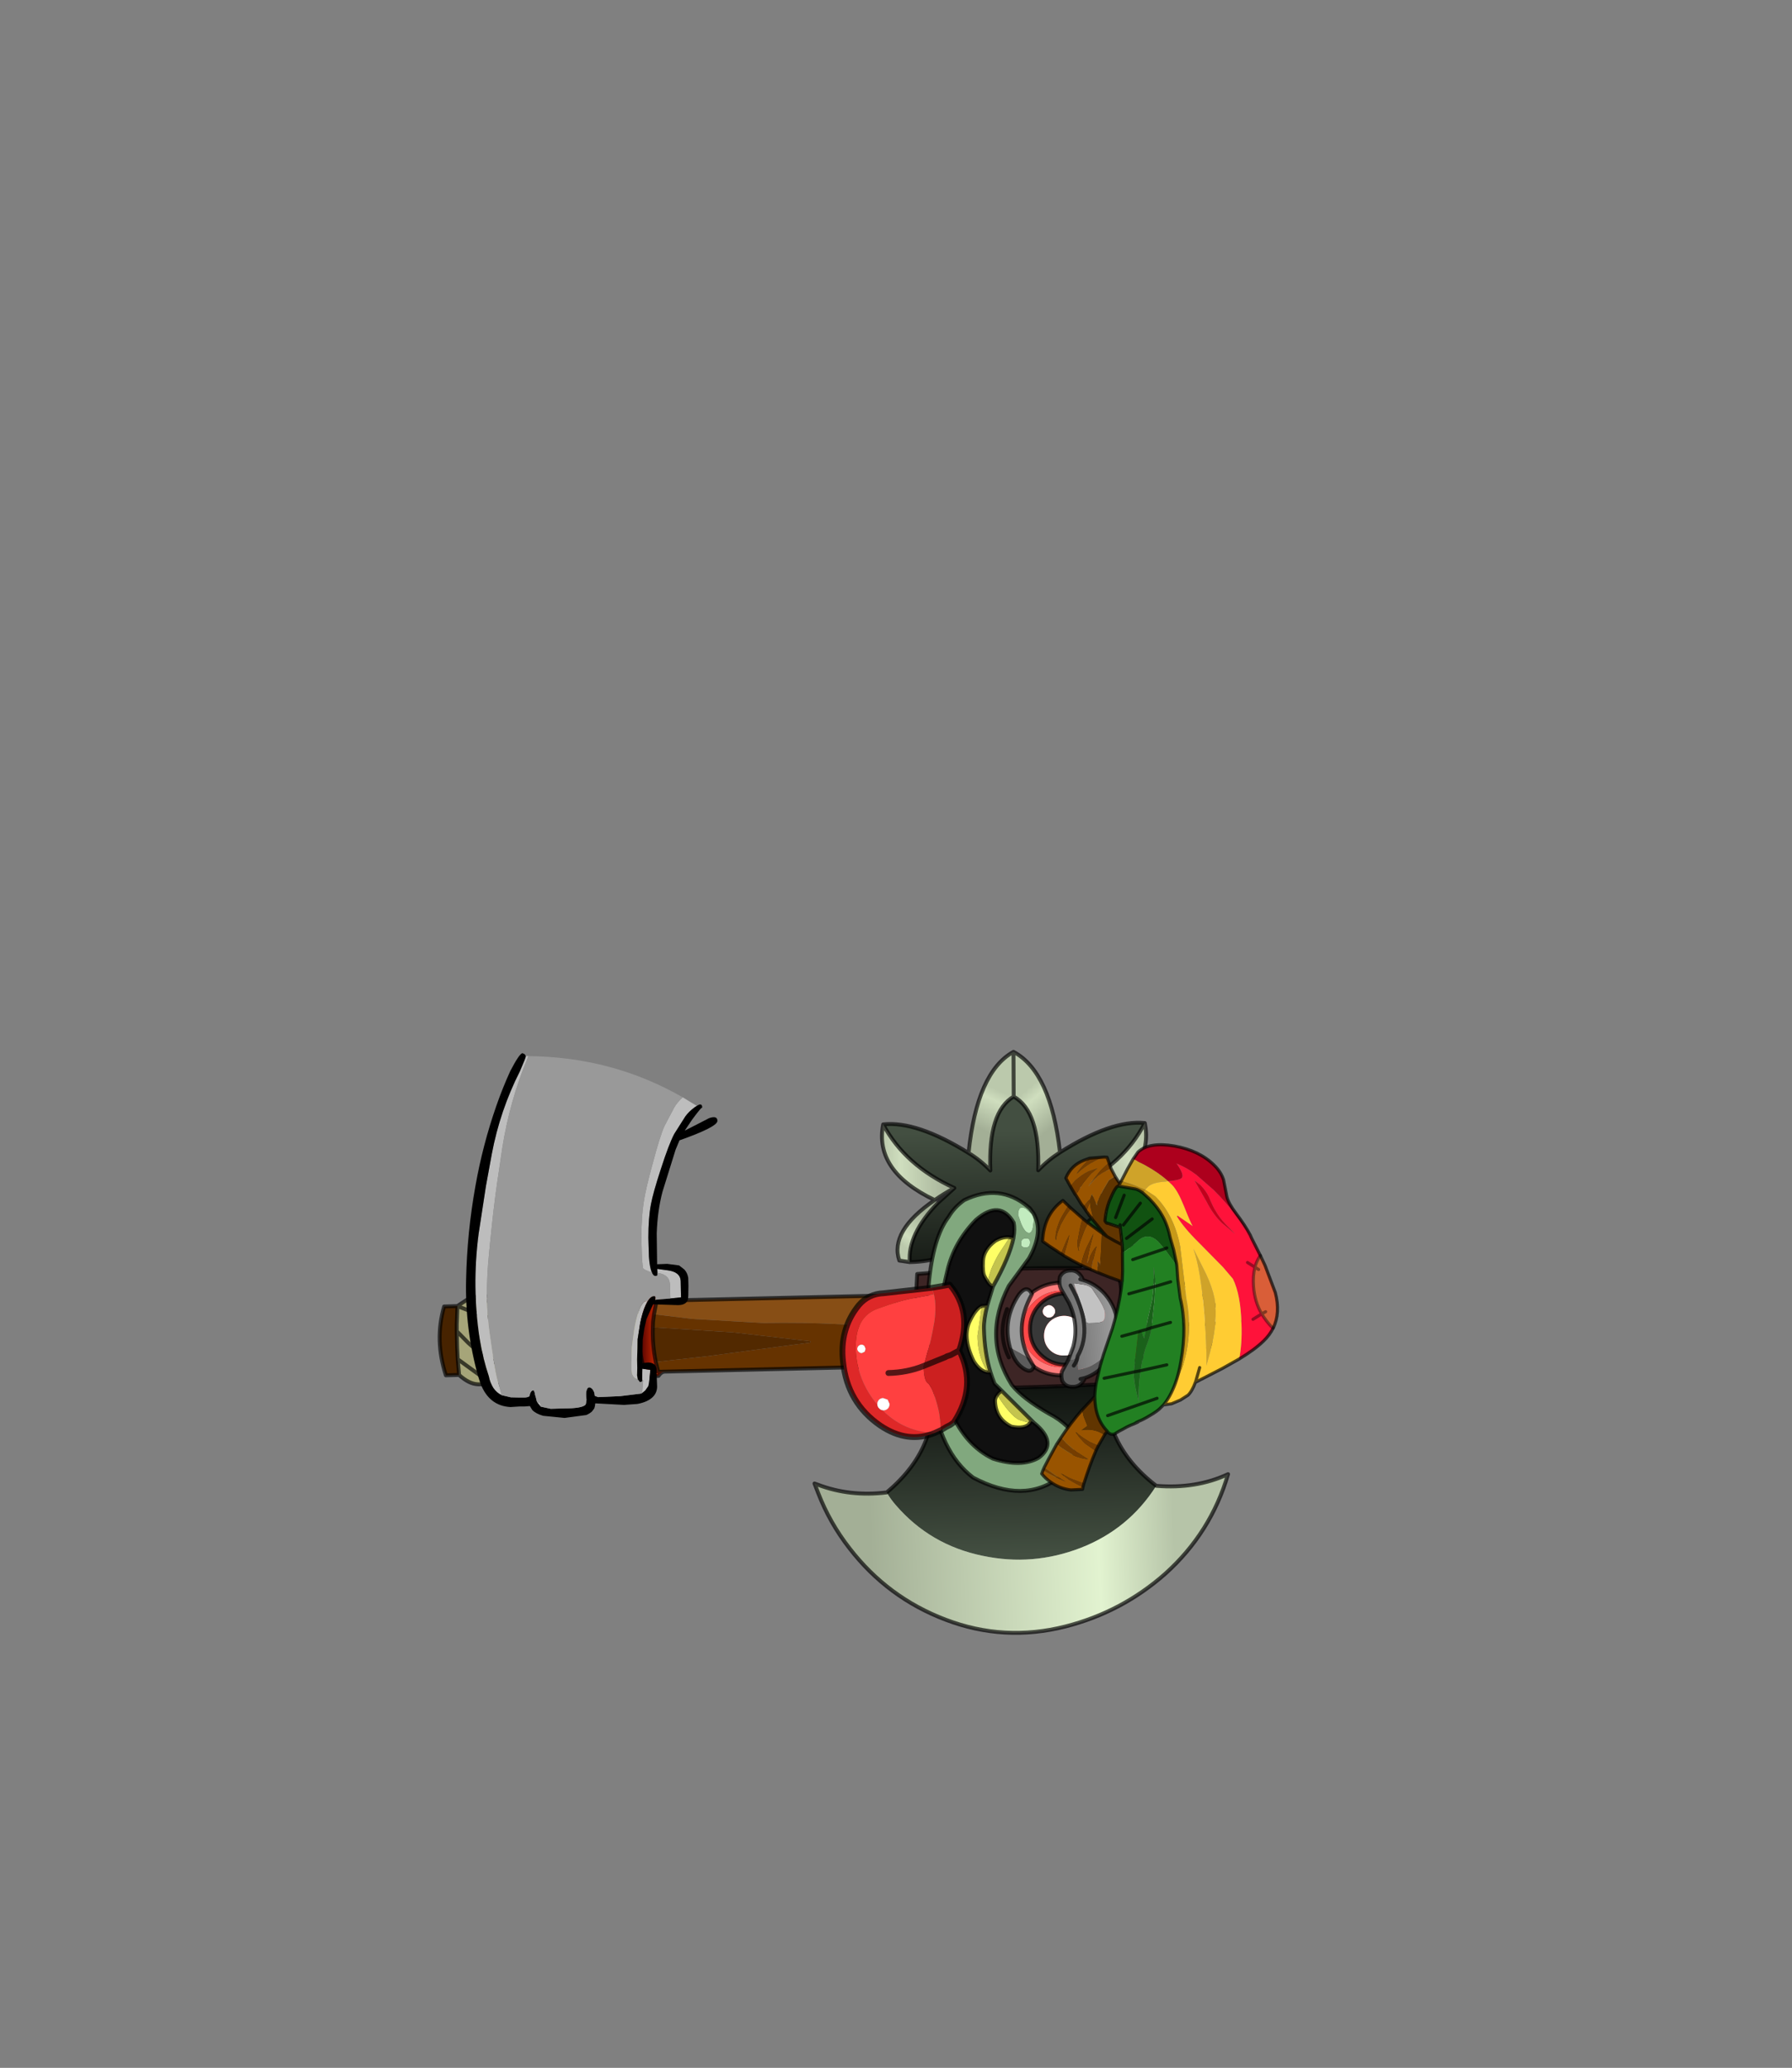<?xml version="1.0" encoding="UTF-8" standalone="no"?>
<svg xmlns:xlink="http://www.w3.org/1999/xlink" height="531.5px" width="460.6px" xmlns="http://www.w3.org/2000/svg">
  <rect width="100%" height="100%" fill="#808080" stroke="none"/>
  <g transform="matrix(1.0, 0.0, 0.0, 1.0, 193.65, 334.05)">
    <use height="150.35" transform="matrix(1.0, 0.0, 0.0, 1.0, -81.15, -64.2)" width="216.25" xlink:href="#shape0"/>
    <use height="93.75" transform="matrix(1.0, 0.0, 0.0, 1.0, -73.85, -63.35)" width="64.6" xlink:href="#shape1"/>
  </g>
  <defs>
    <g id="shape0" transform="matrix(1.0, 0.0, 0.0, 1.0, 76.9, 73.55)">
      <path d="M71.15 -61.55 L71.1 -73.05 Q80.7 -67.9 83.05 -47.2 80.05 -45.3 77.45 -42.6 77.95 -57.75 71.15 -61.55" fill="url(#gradient0)" fill-rule="evenodd" stroke="none"/>
      <path d="M71.1 -73.05 L71.15 -61.55 Q64.55 -57.7 65.15 -42.55 62.55 -45.25 59.55 -47.05 61.7 -67.85 71.1 -73.05" fill="url(#gradient1)" fill-rule="evenodd" stroke="none"/>
      <path d="M41.5 -2.8 Q32.7 -2.75 26.4 -3.05 16.6 -3.55 6.85 -3.35 L-11.45 -4.4 -21.3 -5.6 -20.65 -9.05 -19.05 -9.1 39.55 -10.45 Q40.6 -8.7 41.0 -6.35 41.35 -5.0 41.5 -2.8 M98.8 -11.8 L102.5 -11.85 102.85 -10.25 103.45 -6.65 100.35 -6.8 99.3 -6.8 98.8 -11.8" fill="#874e15" fill-rule="evenodd" stroke="none"/>
      <path d="M-21.3 -5.6 L-11.45 -4.4 6.85 -3.35 Q16.6 -3.55 26.4 -3.05 32.7 -2.75 41.5 -2.8 L41.7 1.1 Q41.7 3.2 40.7 5.9 L39.9 7.8 -18.6 9.15 -20.2 9.2 -20.85 6.65 -8.15 5.25 18.95 1.65 18.9 1.35 -1.05 -0.95 -21.6 -2.25 -21.55 -3.7 -21.3 -5.6 M103.15 4.75 L102.95 6.25 99.25 6.3 Q99.9 -0.3 99.3 -6.8 L100.35 -6.8 103.45 -6.65 103.8 -2.9 Q103.85 0.9 103.15 4.75" fill="#663300" fill-rule="evenodd" stroke="none"/>
      <path d="M50.85 -34.95 L51.65 -34.2 Q43.85 -26.15 44.45 -19.0 L41.75 -19.4 Q39.2 -26.95 50.85 -34.95" fill="url(#gradient2)" fill-rule="evenodd" stroke="none"/>
      <path d="M71.15 -61.55 Q77.95 -57.75 77.45 -42.6 80.05 -45.3 83.05 -47.2 96.3 -55.6 104.85 -54.75 99.4 -44.1 86.8 -38.2 L91.1 -34.35 Q98.95 -26.4 98.35 -19.25 93.4 -19.3 90.05 -20.6 L88.6 -17.45 Q71.65 -17.6 55.2 -16.6 L52.75 -20.45 Q49.4 -19.1 44.45 -19.0 43.85 -26.15 51.65 -34.2 L55.9 -38.05 Q43.2 -43.85 37.6 -54.4 46.2 -55.35 59.55 -47.05 62.55 -45.25 65.15 -42.55 64.55 -57.7 71.15 -61.55" fill="url(#gradient3)" fill-rule="evenodd" stroke="none"/>
      <path d="M55.9 -38.05 Q53.15 -36.55 50.85 -34.95 35.25 -42.4 37.6 -54.4 43.2 -43.85 55.9 -38.05" fill="url(#gradient4)" fill-rule="evenodd" stroke="none"/>
      <path d="M45.95 -2.8 L46.05 -10.55 46.35 -15.95 53.4 -16.5 55.2 -16.6 Q71.65 -17.6 88.6 -17.45 L88.8 -17.45 97.8 -17.15 Q98.55 -14.55 98.8 -11.8 L99.3 -6.8 Q99.9 -0.3 99.25 6.3 L98.5 12.15 95.25 12.3 Q71.6 13.65 50.0 13.3 L47.0 13.35 46.4 7.7 Q46.0 2.55 45.95 -2.8" fill="#3d2525" fill-rule="evenodd" stroke="none"/>
      <path d="M41.5 -2.8 Q41.35 -5.0 41.0 -6.35 40.6 -8.7 39.55 -10.45 L46.05 -10.55 45.95 -2.8 41.5 -2.8" fill="#5c3814" fill-rule="evenodd" stroke="none"/>
      <path d="M39.9 7.8 L40.7 5.9 Q41.7 3.2 41.7 1.1 L41.5 -2.8 45.95 -2.8 Q46.0 2.55 46.4 7.7 L39.9 7.8 M-71.85 -7.7 L-71.85 -7.45 -71.85 -7.15 -71.95 -4.25 -72.0 -3.05 -72.0 -2.75 -72.0 -1.25 -71.9 2.95 -71.75 5.95 -71.4 10.0 -74.8 10.1 Q-77.75 1.0 -75.25 -7.6 L-71.85 -7.7" fill="#472300" fill-rule="evenodd" stroke="none"/>
      <path d="M91.1 -34.35 L91.85 -35.1 Q103.6 -27.2 101.05 -19.65 L98.35 -19.25 Q98.95 -26.4 91.1 -34.35" fill="url(#gradient5)" fill-rule="evenodd" stroke="none"/>
      <path d="M91.85 -35.1 L86.8 -38.2 Q99.4 -44.1 104.85 -54.75 107.3 -42.75 91.85 -35.1" fill="url(#gradient6)" fill-rule="evenodd" stroke="none"/>
      <path d="M102.85 -10.25 L110.0 -16.6 129.8 -3.35 105.8 -2.8 103.8 -2.9 103.45 -6.65 102.85 -10.25" fill="#cccccc" fill-rule="evenodd" stroke="none"/>
      <path d="M129.8 -3.35 L110.6 10.7 103.15 4.75 Q103.85 0.9 103.8 -2.9 L105.8 -2.8 129.8 -3.35" fill="#6b6b6b" fill-rule="evenodd" stroke="none"/>
      <path d="M95.25 12.3 Q95.05 17.3 95.9 21.8 L97.15 25.5 Q100.35 32.8 107.8 38.5 100.7 49.65 88.35 54.45 76.05 59.2 63.25 56.5 49.7 53.75 40.8 43.4 39.5 41.9 38.5 40.2 45.85 34.05 48.65 26.65 L49.85 22.85 Q50.55 18.3 50.0 13.3 71.6 13.65 95.25 12.3" fill="url(#gradient7)" fill-rule="evenodd" stroke="none"/>
      <path d="M107.8 38.5 Q118.0 39.35 126.25 35.5 121.85 50.55 110.1 61.1 98.95 70.95 84.45 74.65 68.7 78.65 53.65 72.9 38.75 67.25 28.95 54.55 23.85 48.0 20.9 40.35 L19.95 37.9 20.8 38.2 Q29.05 41.35 38.5 40.2 39.5 41.9 40.8 43.4 49.7 53.75 63.25 56.5 76.05 59.2 88.35 54.45 100.7 49.65 107.8 38.5" fill="url(#gradient8)" fill-rule="evenodd" stroke="none"/>
      <path d="M-21.6 -2.25 L-1.05 -0.95 18.9 1.35 18.95 1.65 -8.15 5.25 -20.85 6.65 Q-21.75 2.2 -21.6 -2.25" fill="#522900" fill-rule="evenodd" stroke="none"/>
      <path d="M-71.4 10.0 L-71.75 5.95 -71.9 2.95 -72.0 -1.25 -72.0 -2.75 -72.0 -3.05 -71.95 -4.25 -71.85 -7.15 -71.85 -7.45 -71.85 -7.7 -69.0 -6.6 -71.85 -7.7 -69.5 -9.25 -67.8 -9.9 -62.95 -8.8 -61.9 -7.05 -59.5 -3.2 -69.0 -6.6 Q-67.8 -2.65 -64.6 2.75 L-63.55 4.3 Q-62.6 5.75 -55.25 8.45 -48.05 11.15 -38.95 10.75 L-26.2 9.9 -23.6 9.65 -23.1 11.35 -30.3 11.8 -45.35 12.4 -53.3 12.4 -57.75 12.5 -57.8 12.5 Q-60.6 12.4 -63.45 12.45 L-66.6 12.4 Q-68.85 12.3 -71.4 10.0 M-60.05 7.55 L-61.9 6.85 Q-65.35 5.15 -69.1 1.7 L-72.0 -1.25 -69.1 1.7 Q-65.35 5.15 -61.9 6.85 L-60.05 7.55 M-65.0 10.85 L-71.75 5.95 -65.0 10.85" fill="#a6a579" fill-rule="evenodd" stroke="none"/>
      <path d="M-23.6 9.65 L-26.2 9.9 -38.95 10.75 Q-48.05 11.15 -55.25 8.45 -62.6 5.75 -63.55 4.3 L-64.6 2.75 Q-67.8 -2.65 -69.0 -6.6 L-59.5 -3.2 -61.9 -7.05 -62.95 -8.8 -67.8 -9.9 -66.5 -10.15 -63.7 -10.2 -59.9 -10.45 -43.55 -10.95 -35.4 -11.15 -23.8 -11.05 -24.1 -9.85 Q-26.45 -0.1 -23.6 9.65 M-54.2 -1.35 L-59.5 -3.2 -54.2 -1.35 M-60.15 -8.2 L-62.95 -8.8 -60.15 -8.2" fill="url(#gradient9)" fill-rule="evenodd" stroke="none"/>
      <path d="M-19.05 -9.1 L-20.65 -9.05 -21.3 -5.6 -21.55 -3.7 -21.6 -2.25 Q-21.75 2.2 -20.85 6.65 L-20.2 9.2 -18.6 9.15 Q-19.5 9.25 -20.15 10.25 L-23.4 10.35 Q-22.45 11.25 -23.1 11.35 L-23.6 9.65 Q-26.45 -0.1 -24.1 -9.85 L-23.8 -11.05 Q-22.95 -11.15 -24.1 -9.85 -21.0 -11.45 -19.05 -9.1" fill="url(#gradient10)" fill-rule="evenodd" stroke="none"/>
      <path d="M71.1 -73.05 L71.15 -61.55 Q77.95 -57.75 77.45 -42.6 80.05 -45.3 83.05 -47.2 80.7 -67.9 71.1 -73.05 61.7 -67.85 59.55 -47.05 62.55 -45.25 65.15 -42.55 64.55 -57.7 71.15 -61.55 M39.55 -10.45 L-19.05 -9.1 -20.65 -9.05 -21.3 -5.6 -21.55 -3.7 -21.6 -2.25 Q-21.75 2.2 -20.85 6.65 L-20.2 9.2 -18.6 9.15 39.9 7.8 46.4 7.7 Q46.0 2.55 45.95 -2.8 L46.05 -10.55 39.55 -10.45 M51.65 -34.2 L55.9 -38.05 Q53.15 -36.55 50.85 -34.95 35.25 -42.4 37.6 -54.4 46.2 -55.35 59.55 -47.05 M46.05 -10.55 L46.35 -15.95 53.4 -16.5 55.2 -16.6 52.75 -20.45 Q49.4 -19.1 44.45 -19.0 L41.75 -19.4 Q39.2 -26.95 50.85 -34.95 M51.65 -34.2 Q43.85 -26.15 44.45 -19.0 M37.6 -54.4 Q43.2 -43.85 55.9 -38.05 M91.85 -35.1 L86.8 -38.2 91.1 -34.35 Q98.95 -26.4 98.35 -19.25 L101.05 -19.65 Q103.6 -27.2 91.85 -35.1 107.3 -42.75 104.85 -54.75 99.4 -44.1 86.8 -38.2 M88.6 -17.45 L88.8 -17.45 97.8 -17.15 Q98.55 -14.55 98.8 -11.8 L102.5 -11.85 102.85 -10.25 110.0 -16.6 129.8 -3.35 110.6 10.7 103.15 4.75 102.95 6.25 99.25 6.3 98.5 12.15 95.25 12.3 Q95.05 17.3 95.9 21.8 L97.15 25.5 Q100.35 32.8 107.8 38.5 118.0 39.35 126.25 35.5 121.85 50.55 110.1 61.1 98.95 70.95 84.45 74.65 68.7 78.65 53.65 72.9 38.75 67.25 28.95 54.55 23.85 48.0 20.9 40.35 L19.95 37.9 20.8 38.2 Q29.05 41.35 38.5 40.2 45.85 34.05 48.65 26.65 L49.85 22.85 Q50.55 18.3 50.0 13.3 L47.0 13.35 46.4 7.7 M88.6 -17.45 L90.05 -20.6 Q93.4 -19.3 98.35 -19.25 M103.45 -6.65 L102.85 -10.25 M98.8 -11.8 L99.3 -6.8 Q99.9 -0.3 99.25 6.3 M103.45 -6.65 L103.8 -2.9 Q103.85 0.9 103.15 4.75 M105.8 -2.8 L129.8 -3.35 M104.85 -54.75 Q96.3 -55.6 83.05 -47.2 M55.2 -16.6 Q71.65 -17.6 88.6 -17.45 M95.25 12.3 Q71.6 13.65 50.0 13.3 M-71.4 10.0 L-71.75 5.95 -71.9 2.95 -72.0 -1.25 -72.0 -2.75 -72.0 -3.05 -71.95 -4.25 -71.85 -7.15 -71.85 -7.45 -71.85 -7.7 -75.25 -7.6 Q-77.75 1.0 -74.8 10.1 L-71.4 10.0 Q-68.85 12.3 -66.6 12.4 L-63.45 12.45 Q-60.6 12.4 -57.8 12.5 L-57.75 12.5 -53.3 12.4 -45.35 12.4 -30.3 11.8 -23.1 11.35 -23.6 9.65 Q-26.45 -0.1 -24.1 -9.85 L-23.8 -11.05 -35.4 -11.15 -43.55 -10.95 -59.9 -10.45 -63.7 -10.2 -66.5 -10.15 -67.8 -9.9 -62.95 -8.8 -60.15 -8.2 M-69.0 -6.6 L-71.85 -7.7 -69.5 -9.25 -67.8 -9.9 M-24.1 -9.85 Q-21.0 -11.45 -19.05 -9.1 M-59.5 -3.2 L-54.2 -1.35 M-69.0 -6.6 L-59.5 -3.2 M-18.6 9.15 Q-19.5 9.25 -20.15 10.25 L-23.4 10.35 M-71.75 5.95 L-65.0 10.85 M-72.0 -1.25 L-69.1 1.7 Q-65.35 5.15 -61.9 6.85 L-60.05 7.55" fill="none" stroke="#000000" stroke-linecap="round" stroke-linejoin="round" stroke-opacity="0.663" stroke-width="1.0"/>
      <path d="M75.3 -32.85 L76.25 -31.55 Q78.95 -26.85 75.1 -20.0 L69.9 -12.9 Q63.0 0.4 70.65 12.55 73.5 16.1 80.3 20.0 82.85 21.3 84.95 23.3 90.35 28.5 83.0 36.25 73.8 43.3 60.75 36.4 52.0 29.75 50.1 14.25 48.2 -1.15 49.3 -13.2 50.4 -25.35 54.4 -30.6 55.9 -33.15 58.45 -34.95 67.5 -39.3 74.75 -33.3 L75.3 -32.85 M74.3 -32.7 Q72.3 -33.85 72.3 -31.1 L73.05 -28.95 Q74.05 -26.5 75.1 -26.5 75.75 -26.5 76.05 -27.75 L76.3 -29.5 Q76.3 -30.55 75.8 -31.35 L74.3 -32.7 M71.1 -25.2 L71.1 -25.3 Q71.5 -27.5 71.15 -29.15 67.6 -35.2 61.45 -29.85 55.8 -24.1 54.1 -16.75 49.55 1.25 55.05 19.55 58.85 28.15 65.8 31.5 73.05 33.85 77.55 31.3 82.7 27.45 76.35 22.3 L75.75 21.7 76.35 22.3 75.65 21.9 75.75 21.7 68.1 14.1 66.25 12.25 65.65 10.7 65.2 9.35 Q63.65 4.35 63.5 -1.95 63.45 -4.25 64.35 -7.85 L65.85 -12.8 65.9 -12.85 Q70.1 -20.35 71.1 -25.2 M74.25 -22.75 Q75.35 -22.75 75.35 -24.1 75.35 -25.2 74.25 -25.1 73.1 -25.05 73.1 -24.05 L73.1 -23.35 Q73.3 -22.75 74.25 -22.75" fill="#81a87e" fill-rule="evenodd" stroke="none"/>
      <path d="M74.3 -32.7 L75.8 -31.35 Q76.3 -30.55 76.3 -29.5 L76.05 -27.75 Q75.75 -26.5 75.1 -26.5 74.05 -26.5 73.05 -28.95 L72.3 -31.1 Q72.3 -33.85 74.3 -32.7 M74.25 -22.75 Q73.3 -22.75 73.1 -23.35 L73.1 -24.05 Q73.1 -25.05 74.25 -25.1 75.35 -25.2 75.35 -24.1 75.35 -22.75 74.25 -22.75" fill="#c2ecbf" fill-rule="evenodd" stroke="none"/>
      <path d="M76.35 22.3 Q82.7 27.45 77.55 31.3 73.05 33.85 65.8 31.5 58.85 28.15 55.05 19.55 49.55 1.25 54.1 -16.75 55.8 -24.1 61.45 -29.85 67.6 -35.2 71.15 -29.15 71.5 -27.5 71.1 -25.3 L71.1 -25.2 70.15 -25.4 Q68.35 -25.6 66.45 -24.5 63.45 -22.3 63.25 -19.3 63.1 -16.3 63.65 -15.35 L63.8 -15.05 64.5 -13.85 Q65.2 -12.8 65.9 -12.85 L65.85 -12.8 64.35 -7.85 62.95 -7.75 Q61.45 -7.1 60.0 -4.15 57.75 0.1 60.85 6.45 62.5 9.15 64.55 9.35 L65.2 9.35 65.65 10.7 66.25 12.25 68.1 14.1 Q67.35 14.45 66.9 15.15 66.5 15.7 66.35 16.5 66.4 21.25 70.6 23.3 74.05 24.0 75.35 22.4 L75.65 21.9 76.35 22.3" fill="#101010" fill-rule="evenodd" stroke="none"/>
      <path d="M71.1 -25.2 Q70.1 -20.35 65.9 -12.85 65.2 -12.8 64.5 -13.85 64.85 -16.8 67.35 -21.15 L70.15 -25.4 71.1 -25.2 M64.35 -7.85 Q63.45 -4.25 63.5 -1.95 63.65 4.35 65.2 9.35 L64.55 9.35 Q63.65 8.05 63.0 6.4 61.85 3.4 61.85 -0.1 L62.55 -4.85 62.95 -7.75 64.35 -7.85 M68.1 14.1 L75.75 21.7 75.65 21.9 75.35 22.4 75.25 22.35 72.55 21.55 Q70.35 20.5 66.9 15.15 67.35 14.45 68.1 14.1" fill="#c4c44e" fill-rule="evenodd" stroke="none"/>
      <path d="M75.35 22.4 Q74.05 24.0 70.6 23.3 66.4 21.25 66.35 16.5 66.5 15.7 66.9 15.15 70.35 20.5 72.55 21.55 L75.25 22.35 75.35 22.4 M64.5 -13.85 L63.8 -15.05 63.65 -15.35 Q63.1 -16.3 63.25 -19.3 63.45 -22.3 66.45 -24.5 68.35 -25.6 70.15 -25.4 L67.35 -21.15 Q64.85 -16.8 64.5 -13.85 M62.95 -7.75 L62.55 -4.85 61.85 -0.1 Q61.85 3.4 63.0 6.4 63.65 8.05 64.55 9.35 62.5 9.15 60.85 6.45 57.75 0.1 60.0 -4.15 61.45 -7.1 62.95 -7.75" fill="#ffff66" fill-rule="evenodd" stroke="none"/>
      <path d="M75.3 -32.85 L76.25 -31.55 Q78.95 -26.85 75.1 -20.0 L69.9 -12.9 Q63.0 0.4 70.65 12.55 73.5 16.1 80.3 20.0 82.85 21.3 84.95 23.3 90.35 28.5 83.0 36.25 73.8 43.3 60.75 36.4 52.0 29.75 50.1 14.25 48.2 -1.15 49.3 -13.2 50.4 -25.35 54.4 -30.6 55.9 -33.15 58.45 -34.95 67.5 -39.3 74.75 -33.3 L75.3 -32.85 M76.35 22.3 Q82.7 27.45 77.55 31.3 73.05 33.85 65.8 31.5 58.85 28.15 55.05 19.55 49.55 1.25 54.1 -16.75 55.8 -24.1 61.45 -29.85 67.6 -35.2 71.15 -29.15 71.5 -27.5 71.1 -25.3 L71.1 -25.2 Q70.1 -20.35 65.9 -12.85 L65.85 -12.8 64.35 -7.85 Q63.45 -4.25 63.5 -1.95 63.65 4.35 65.2 9.35 L65.65 10.7 66.25 12.25 68.1 14.1 75.75 21.7 76.35 22.3 M75.65 21.9 L75.35 22.4 Q74.05 24.0 70.6 23.3 66.4 21.25 66.35 16.5 66.5 15.7 66.9 15.15 67.35 14.45 68.1 14.1 M70.15 -25.4 L71.1 -25.2 M64.5 -13.85 L63.8 -15.05 63.65 -15.35 Q63.1 -16.3 63.25 -19.3 63.45 -22.3 66.45 -24.5 68.35 -25.6 70.15 -25.4 M64.5 -13.85 Q65.2 -12.8 65.9 -12.85 M62.95 -7.75 L64.35 -7.85 M64.55 9.35 L65.2 9.35 M64.55 9.35 Q62.5 9.15 60.85 6.45 57.75 0.1 60.0 -4.15 61.45 -7.1 62.95 -7.75 M75.75 21.7 L75.65 21.9" fill="none" stroke="#000000" stroke-linecap="round" stroke-linejoin="round" stroke-opacity="0.663" stroke-width="1.0"/>
      <path d="M76.2 -8.6 Q73.2 -5.65 73.3 -1.6 73.4 2.5 76.5 5.3 79.6 8.1 83.85 8.0 88.1 7.9 91.0 4.95 93.95 2.0 93.85 -2.05 93.75 -6.1 90.7 -8.95 87.6 -11.75 83.35 -11.65 79.1 -11.55 76.2 -8.6 M74.6 -10.1 Q78.2 -13.6 83.35 -13.75 88.5 -13.85 92.2 -10.45 95.9 -7.05 96.05 -2.15 96.15 2.8 92.6 6.4 89.0 10.0 83.85 10.1 78.7 10.25 75.0 6.75 71.25 3.4 71.15 -1.55 71.0 -6.45 74.6 -10.1" fill="#ff7c7c" fill-rule="evenodd" stroke="none"/>
      <path d="M76.2 -8.6 Q79.1 -11.55 83.35 -11.65 87.6 -11.75 90.7 -8.95 93.75 -6.1 93.85 -2.05 93.95 2.0 91.0 4.95 88.1 7.9 83.85 8.0 79.6 8.1 76.5 5.3 73.4 2.5 73.3 -1.6 73.2 -5.65 76.2 -8.6" fill="url(#gradient11)" fill-rule="evenodd" stroke="none"/>
      <path d="M74.6 -10.1 Q78.2 -13.6 83.35 -13.75 88.5 -13.85 92.2 -10.45 95.9 -7.05 96.05 -2.15 96.15 2.8 92.6 6.4 89.0 10.0 83.85 10.1 78.7 10.25 75.0 6.75 71.25 3.4 71.15 -1.55 71.0 -6.45 74.6 -10.1 Z" fill="none" stroke="#000000" stroke-linecap="round" stroke-linejoin="round" stroke-opacity="0.663" stroke-width="1.0"/>
      <path d="M80.4 -3.7 Q78.95 -2.2 78.95 -0.05 78.95 2.05 80.4 3.55 81.95 5.05 84.05 5.0 85.75 5.0 87.0 4.1 L87.65 3.5 Q89.15 2.0 89.15 -0.1 L89.15 -0.25 89.15 -0.4 Q89.05 -2.35 87.65 -3.75 86.2 -5.2 84.05 -5.2 81.95 -5.15 80.4 -3.7 M79.9 -7.9 L79.05 -7.45 78.65 -6.7 78.6 -6.35 Q78.6 -5.7 79.1 -5.25 L79.75 -4.8 80.25 -4.75 Q80.85 -4.75 81.35 -5.25 L81.75 -5.9 81.8 -6.35 Q81.8 -7.0 81.3 -7.45 80.8 -7.95 80.2 -7.95 L79.9 -7.9 M77.95 -8.25 Q80.65 -10.9 84.45 -10.95 88.25 -10.95 90.9 -8.3 93.6 -5.6 93.65 -1.8 93.65 2.0 90.95 4.65 88.35 7.35 84.55 7.35 80.75 7.4 78.0 4.7 75.35 2.05 75.35 -1.75 75.3 -5.55 77.95 -8.25" fill="#383838" fill-rule="evenodd" stroke="none"/>
      <path d="M79.9 -7.9 L80.2 -7.95 Q80.8 -7.95 81.3 -7.45 81.8 -7.0 81.8 -6.35 L81.75 -5.9 81.35 -5.25 Q80.85 -4.75 80.25 -4.75 L79.75 -4.8 79.1 -5.25 Q78.6 -5.7 78.6 -6.35 L78.65 -6.7 79.05 -7.45 79.9 -7.9 M80.4 -3.7 Q81.95 -5.15 84.05 -5.2 86.2 -5.2 87.65 -3.75 89.05 -2.35 89.15 -0.4 L89.15 -0.25 89.15 -0.1 Q89.15 2.0 87.65 3.5 L87.0 4.1 Q85.75 5.0 84.05 5.0 81.95 5.05 80.4 3.55 78.95 2.05 78.95 -0.05 78.95 -2.2 80.4 -3.7" fill="#ffffff" fill-rule="evenodd" stroke="none"/>
      <path d="M77.95 -8.25 Q80.65 -10.9 84.45 -10.95 88.25 -10.95 90.9 -8.3 93.6 -5.6 93.65 -1.8 93.65 2.0 90.95 4.65 88.35 7.35 84.55 7.35 80.75 7.4 78.0 4.7 75.35 2.05 75.35 -1.75 75.3 -5.55 77.95 -8.25 Z" fill="none" stroke="#000000" stroke-linecap="round" stroke-linejoin="round" stroke-opacity="0.663" stroke-width="1.0"/>
      <path d="M81.95 4.0 Q80.9 3.05 80.85 1.65 80.85 0.2 81.8 -0.85 82.8 -1.85 84.2 -1.9 85.6 -1.9 86.65 -0.95 87.65 0.05 87.65 1.5 87.7 2.9 86.8 3.9 85.75 4.95 84.35 4.95 82.95 5.0 81.95 4.0" fill="#ffffff" fill-rule="evenodd" stroke="none"/>
      <path d="M86.55 -13.55 L87.0 -13.55 89.25 -13.2 Q90.5 -13.0 91.25 -12.25 L92.95 -9.7 Q94.45 -7.25 94.5 -6.5 L94.6 -5.65 Q94.65 -4.25 94.05 -3.8 93.55 -3.4 91.9 -3.35 L90.4 -3.3 89.8 -3.45 Q89.65 -4.65 88.95 -6.65 L87.65 -10.55 86.55 -13.55" fill="#c2c2c2" fill-rule="evenodd" stroke="none"/>
      <path d="M97.7 0.85 Q97.1 4.15 94.95 6.85 92.6 9.8 89.4 10.8 L89.3 11.15 Q88.25 13.1 86.4 13.05 84.45 13.15 83.6 11.5 83.25 10.15 83.55 9.1 L85.2 6.1 85.85 6.2 Q86.5 6.2 86.95 5.85 L87.6 5.15 87.75 4.9 87.8 5.6 87.65 7.4 87.7 8.55 88.2 8.55 Q91.45 8.2 94.4 5.3 96.55 3.25 97.7 0.85 M88.3 11.05 L89.4 10.8 88.3 11.05 M86.6 7.6 Q87.45 6.35 87.6 5.15 87.45 6.35 86.6 7.6" fill="#5c5c5c" fill-rule="evenodd" stroke="none"/>
      <path d="M85.2 6.1 L86.45 2.75 Q87.95 -2.9 85.4 -8.45 L83.3 -12.1 83.25 -12.25 Q82.7 -13.45 83.0 -15.15 83.75 -16.8 85.7 -16.85 87.55 -17.0 88.7 -15.05 L88.95 -14.4 Q92.1 -13.5 94.55 -10.85 97.8 -7.1 97.95 -2.05 98.0 -0.55 97.7 0.85 96.55 3.25 94.4 5.3 91.45 8.2 88.2 8.55 L87.7 8.55 87.65 7.4 87.8 5.6 87.75 4.9 87.6 5.15 86.95 5.85 Q86.5 6.2 85.85 6.2 L85.2 6.1 M88.25 -14.6 L88.95 -14.4 88.25 -14.6 M85.75 -13.0 Q91.8 -2.25 87.6 5.15 91.8 -2.25 85.75 -13.0 M86.55 -13.55 L87.65 -10.55 88.95 -6.65 Q89.65 -4.65 89.8 -3.45 L90.4 -3.3 91.9 -3.35 Q93.55 -3.4 94.05 -3.8 94.65 -4.25 94.6 -5.65 L94.5 -6.5 Q94.45 -7.25 92.95 -9.7 L91.25 -12.25 Q90.5 -13.0 89.25 -13.2 L87.0 -13.55 86.55 -13.55" fill="url(#gradient12)" fill-rule="evenodd" stroke="none"/>
      <path d="M85.2 6.1 L86.45 2.75 Q87.95 -2.9 85.4 -8.45 L83.3 -12.1 83.25 -12.25 Q82.7 -13.45 83.0 -15.15 83.75 -16.8 85.7 -16.85 87.55 -17.0 88.7 -15.05 L88.95 -14.4 Q92.1 -13.5 94.55 -10.85 97.8 -7.1 97.95 -2.05 98.0 -0.55 97.7 0.85 97.1 4.15 94.95 6.85 92.6 9.8 89.4 10.8 L89.3 11.15 Q88.25 13.1 86.4 13.05 84.45 13.15 83.6 11.5 83.25 10.15 83.55 9.1 L85.2 6.1 M87.6 5.15 Q91.8 -2.25 85.75 -13.0 M88.95 -14.4 L88.25 -14.6 M87.6 5.15 Q87.45 6.35 86.6 7.6 M89.4 10.8 L88.3 11.05" fill="none" stroke="#000000" stroke-linecap="round" stroke-linejoin="round" stroke-opacity="0.663" stroke-width="1.0"/>
      <path d="M70.2 3.0 Q68.2 -4.35 72.55 -10.75 74.6 -13.3 75.85 -10.8 71.0 -1.95 75.05 5.7 L70.2 3.0" fill="#999999" fill-rule="evenodd" stroke="none"/>
      <path d="M75.05 5.7 L76.3 7.8 Q75.65 10.05 73.0 7.85 71.2 6.35 70.2 3.0 L75.05 5.7" fill="#5c5c5c" fill-rule="evenodd" stroke="none"/>
      <path d="M70.2 3.0 Q68.2 -4.35 72.55 -10.75 74.6 -13.3 75.85 -10.8 71.0 -1.95 75.05 5.7 L76.3 7.8 Q75.65 10.05 73.0 7.85 71.2 6.35 70.2 3.0 M69.45 -6.95 Q66.95 -0.45 69.9 5.5" fill="none" stroke="#000000" stroke-linecap="round" stroke-linejoin="round" stroke-opacity="0.663" stroke-width="1.0"/>
      <path d="M52.55 24.15 L50.9 24.9 Q43.1 24.7 37.45 19.1 L37.7 19.1 Q38.35 19.1 38.85 18.6 39.25 18.1 39.25 17.45 L38.75 16.35 37.6 15.95 Q36.95 15.95 36.5 16.4 36.05 16.95 36.1 17.6 L36.1 17.65 Q30.8 11.35 30.55 3.2 30.4 -5.0 36.25 -7.05 42.25 -9.25 45.85 -9.8 L50.65 -10.7 Q51.35 -7.7 50.75 -3.65 49.85 1.6 48.85 4.65 L48.0 7.7 Q48.05 11.25 49.0 12.05 50.0 12.75 51.0 16.0 52.0 19.15 52.15 21.05 L52.55 24.15 M31.3 4.05 Q31.65 4.4 32.1 4.4 L32.85 4.05 33.1 3.3 32.8 2.55 Q32.45 2.2 32.05 2.2 31.6 2.2 31.25 2.55 30.95 2.85 30.95 3.3 30.95 3.75 31.3 4.05 M38.95 9.5 Q43.75 9.4 48.0 7.7 43.75 9.4 38.95 9.5" fill="#ff4040" fill-rule="evenodd" stroke="none"/>
      <path d="M50.15 -12.4 L53.05 -12.9 54.7 -13.2 Q60.6 -6.25 57.15 3.7 61.8 12.95 55.75 22.2 L54.85 22.85 53.85 23.35 52.55 24.15 52.15 21.05 Q52.0 19.15 51.0 16.0 50.0 12.75 49.0 12.05 48.05 11.25 48.0 7.7 L48.85 4.65 Q49.85 1.6 50.75 -3.65 51.35 -7.7 50.65 -10.7 L50.15 -12.4 M57.15 3.7 L54.95 4.9 54.0 5.2 53.55 5.45 48.0 7.7 53.55 5.45 54.0 5.2 54.95 4.9 57.15 3.7" fill="#cc2020" fill-rule="evenodd" stroke="none"/>
      <path d="M37.45 19.1 Q36.95 19.05 36.6 18.65 36.1 18.25 36.1 17.65 L36.1 17.6 Q36.05 16.95 36.5 16.4 36.95 15.95 37.6 15.95 L38.75 16.35 39.25 17.45 Q39.25 18.1 38.85 18.6 38.35 19.1 37.7 19.1 L37.45 19.1 M31.3 4.05 Q30.95 3.75 30.95 3.3 30.95 2.85 31.25 2.55 31.6 2.2 32.05 2.2 32.45 2.2 32.8 2.55 L33.1 3.3 32.85 4.05 32.1 4.4 Q31.65 4.4 31.3 4.05" fill="#ffffff" fill-rule="evenodd" stroke="none"/>
      <path d="M50.9 24.9 Q43.9 27.75 36.85 23.0 28.4 17.2 27.3 6.7 26.3 -1.75 31.35 -7.95 33.85 -10.85 37.7 -11.0 L50.15 -12.4 50.65 -10.7 45.85 -9.8 Q42.25 -9.25 36.25 -7.05 30.4 -5.0 30.55 3.2 30.8 11.35 36.1 17.65 36.1 18.25 36.6 18.65 36.95 19.05 37.45 19.1 43.1 24.7 50.9 24.9" fill="#de2828" fill-rule="evenodd" stroke="none"/>
      <path d="M50.9 24.9 Q43.9 27.75 36.85 23.0 28.4 17.2 27.3 6.7 26.3 -1.75 31.35 -7.95 33.85 -10.85 37.7 -11.0 L50.15 -12.4 53.05 -12.9 54.7 -13.2 Q60.6 -6.25 57.15 3.7 61.8 12.95 55.75 22.2 L54.85 22.85 53.85 23.35 52.55 24.15 50.9 24.9 M48.0 7.7 L53.55 5.45 54.0 5.2 54.95 4.9 57.15 3.7 M48.0 7.7 Q43.75 9.4 38.95 9.5" fill="none" stroke="#000000" stroke-linecap="round" stroke-linejoin="round" stroke-opacity="0.663" stroke-width="1.5"/>
      <path d="M119.15 -38.8 L117.65 -39.95 120.7 -34.6 Q122.45 -31.15 124.75 -29.0 L126.5 -27.55 128.05 -26.25 125.55 -28.8 Q124.05 -30.4 123.15 -32.0 122.45 -33.0 121.3 -35.8 120.6 -37.3 119.15 -38.8 M110.85 -39.8 Q113.7 -40.05 114.3 -40.6 115.1 -41.4 113.0 -44.35 115.75 -43.25 118.1 -41.45 L122.55 -37.55 Q125.65 -34.5 128.35 -30.95 L131.95 -25.95 132.3 -25.15 134.55 -20.7 Q133.6 -19.35 133.15 -17.7 132.6 -15.45 132.8 -12.75 133.1 -8.75 134.9 -5.7 135.95 -3.95 137.35 -2.45 L137.85 -2.05 Q136.95 -0.25 135.4 1.25 133.1 3.5 129.1 5.9 129.9 2.0 129.7 -3.15 129.5 -10.6 127.5 -14.7 L124.95 -17.7 118.65 -24.1 Q114.9 -27.8 113.1 -30.75 L113.25 -30.95 116.9 -28.45 117.15 -28.25 Q116.6 -29.15 114.95 -33.3 113.3 -37.4 111.85 -38.85 L110.85 -39.8 M132.65 -4.3 L134.9 -5.7 132.65 -4.3 M131.25 -18.9 L133.15 -17.7 131.25 -18.9" fill="#ff123a" fill-rule="evenodd" stroke="none"/>
      <path d="M131.95 -25.95 L128.35 -30.95 Q125.65 -34.5 122.55 -37.55 L118.1 -41.45 Q115.75 -43.25 113.0 -44.35 115.1 -41.4 114.3 -40.6 113.7 -40.05 110.85 -39.8 108.45 -41.95 105.1 -43.8 L101.85 -45.5 103.1 -47.3 Q105.95 -49.95 112.45 -48.85 118.85 -47.7 122.65 -43.95 124.45 -42.2 125.1 -40.15 L125.95 -35.8 Q126.35 -34.1 128.35 -31.45 130.6 -28.5 131.95 -25.95" fill="#ad001d" fill-rule="evenodd" stroke="none"/>
      <path d="M119.15 -38.8 Q120.6 -37.3 121.3 -35.8 122.45 -33.0 123.15 -32.0 124.05 -30.4 125.55 -28.8 L128.05 -26.25 126.5 -27.55 124.75 -29.0 Q122.45 -31.15 120.7 -34.6 L117.65 -39.95 119.15 -38.8" fill="#c2001c" fill-rule="evenodd" stroke="none"/>
      <path d="M101.85 -45.5 L105.1 -43.8 Q108.45 -41.95 110.85 -39.8 L110.2 -39.7 Q106.75 -39.5 105.6 -38.3 L104.95 -37.6 102.3 -38.7 Q99.9 -39.65 98.75 -39.75 L100.4 -42.95 101.85 -45.5 M117.45 -22.25 L120.65 -15.85 Q122.2 -12.5 122.75 -9.75 123.9 -3.55 121.05 6.25 L120.8 7.15 120.7 7.6 Q120.8 1.45 120.1 -6.2 119.25 -16.85 117.35 -22.45 L117.45 -22.25" fill="#cfa329" fill-rule="evenodd" stroke="none"/>
      <path d="M110.85 -39.8 L111.85 -38.85 Q113.3 -37.4 114.95 -33.3 116.6 -29.15 117.15 -28.25 L116.9 -28.45 113.25 -30.95 113.1 -30.75 Q114.9 -27.8 118.65 -24.1 L124.95 -17.7 127.5 -14.7 Q129.5 -10.6 129.7 -3.15 129.9 2.0 129.1 5.9 L124.75 8.35 117.85 11.9 Q117.0 14.2 115.95 15.2 L114.0 16.45 111.75 17.4 109.65 17.7 Q111.4 15.65 112.7 12.15 114.75 8.3 115.65 3.55 116.85 -3.2 115.55 -9.65 L114.75 -16.2 113.95 -22.95 Q112.45 -31.0 107.55 -35.9 L104.95 -37.6 105.6 -38.3 Q106.75 -39.5 110.2 -39.7 L110.85 -39.8 M117.45 -22.25 L117.35 -22.45 Q119.25 -16.85 120.1 -6.2 120.8 1.45 120.7 7.6 L120.8 7.15 121.05 6.25 Q123.9 -3.55 122.75 -9.75 122.2 -12.5 120.65 -15.85 L117.45 -22.25 M117.85 11.9 L117.95 11.65 118.95 8.1 117.95 11.65 117.85 11.9" fill="#ffcc33" fill-rule="evenodd" stroke="none"/>
      <path d="M98.75 -39.75 Q99.9 -39.65 102.3 -38.7 L104.95 -37.6 104.45 -36.85 104.35 -36.8 Q103.25 -37.6 102.45 -37.8 L98.1 -38.55 98.45 -39.15 98.75 -39.75" fill="#ab7f10" fill-rule="evenodd" stroke="none"/>
      <path d="M113.1 -17.9 L113.0 -18.7 112.25 -22.25 111.4 -25.2 Q110.75 -28.4 109.4 -30.85 108.2 -33.05 106.05 -35.25 L104.35 -36.8 104.45 -36.85 104.95 -37.6 107.55 -35.9 Q112.45 -31.0 113.95 -22.95 L114.75 -16.2 115.55 -9.65 Q116.85 -3.2 115.65 3.55 114.75 8.3 112.7 12.15 113.6 9.65 114.15 6.4 115.75 -2.45 113.95 -9.8 L113.35 -14.45 113.1 -17.9" fill="#c79918" fill-rule="evenodd" stroke="none"/>
      <path d="M104.35 -36.8 L106.05 -35.25 Q108.2 -33.05 109.4 -30.85 110.75 -28.4 111.4 -25.2 L112.25 -22.25 113.0 -18.7 113.1 -17.9 112.15 -19.4 109.9 -22.4 108.25 -24.3 Q105.9 -26.55 103.55 -24.85 101.0 -22.5 99.1 -21.35 L99.15 -21.5 99.05 -23.45 98.55 -27.9 95.3 -29.0 Q95.05 -28.8 94.6 -29.6 94.85 -32.4 95.7 -34.6 97.4 -38.7 98.1 -38.55 L102.45 -37.8 Q103.25 -37.6 104.35 -36.8 M98.5 -28.6 L98.55 -27.9 98.5 -28.6 M97.35 -30.45 L99.55 -36.2 97.35 -30.45 M110.5 -22.65 L109.9 -22.4 110.5 -22.65 M99.35 -28.55 L103.7 -34.15 99.35 -28.55 M100.15 -25.1 L106.75 -30.1 100.15 -25.1" fill="#115211" fill-rule="evenodd" stroke="none"/>
      <path d="M95.65 -44.55 L94.5 -43.55 93.6 -42.65 91.25 -39.8 90.75 -39.1 90.35 -38.45 90.8 -38.95 91.25 -39.45 92.65 -41.1 94.05 -42.05 95.5 -42.7 96.2 -43.0 97.25 -41.0 96.9 -40.9 95.6 -40.05 94.05 -37.4 Q92.75 -34.85 92.5 -33.65 L91.25 -36.5 90.8 -35.15 90.4 -34.8 89.35 -33.6 89.1 -33.35 89.05 -33.25 88.5 -33.95 87.1 -36.25 88.7 -38.8 89.2 -39.6 91.05 -41.75 92.65 -43.1 90.35 -42.3 Q88.65 -41.45 86.95 -39.95 L85.7 -38.5 84.55 -40.6 Q85.9 -43.9 89.25 -45.2 L90.65 -45.7 89.95 -44.9 Q87.75 -42.6 87.35 -41.7 88.9 -43.2 91.1 -44.55 L91.2 -44.55 Q92.8 -45.55 94.4 -46.0 L95.15 -45.95 95.65 -44.55 M90.8 -34.55 Q90.75 -33.45 91.1 -32.25 L91.45 -30.75 91.7 -29.6 91.6 -29.7 91.45 -29.9 91.15 -30.35 90.7 -30.9 90.6 -30.95 90.25 -31.5 89.85 -32.0 89.95 -32.35 90.8 -34.55 M85.2 -33.5 L84.85 -32.95 Q83.45 -30.7 83.0 -29.65 L82.8 -29.2 Q81.75 -26.5 81.95 -24.8 L82.05 -24.7 Q82.2 -26.3 82.9 -27.75 L83.15 -28.5 84.1 -30.2 Q85.0 -31.75 85.95 -32.8 L88.9 -30.2 Q88.4 -28.85 88.05 -27.0 L87.6 -24.55 Q87.5 -22.85 87.85 -21.95 L87.95 -21.95 Q87.65 -22.5 88.3 -24.45 L88.85 -25.9 Q89.5 -27.8 90.3 -29.05 L93.8 -26.5 93.65 -22.7 93.4 -18.35 93.45 -18.25 93.35 -18.15 93.4 -18.35 Q93.3 -18.45 93.35 -18.55 L92.7 -19.2 92.75 -18.45 92.8 -16.3 91.05 -17.05 91.7 -20.15 92.45 -23.05 Q91.9 -22.6 91.05 -21.0 L91.0 -20.85 90.05 -18.7 Q90.0 -19.6 90.5 -21.8 L90.65 -22.5 91.65 -26.3 89.9 -22.75 89.45 -21.65 Q88.8 -19.9 88.45 -18.25 86.25 -19.35 84.15 -20.6 L84.25 -21.45 85.1 -24.4 85.45 -26.0 84.7 -24.5 83.85 -22.45 83.35 -21.15 Q82.7 -21.5 82.2 -21.9 80.35 -23.05 78.6 -24.35 78.85 -31.25 83.8 -34.85 L85.2 -33.5 M92.5 -33.65 L92.55 -33.45 92.45 -33.6 92.5 -33.65 M94.5 25.4 L92.9 28.2 90.75 27.25 90.25 26.95 Q88.15 25.7 87.25 24.75 L87.1 24.75 88.0 26.0 89.1 27.2 89.55 27.65 92.25 29.55 Q90.75 33.0 89.2 37.9 L86.4 36.85 85.35 36.4 83.15 35.25 85.4 36.95 85.45 36.95 Q87.15 38.0 88.95 38.85 L88.85 39.4 85.85 39.55 Q83.05 39.25 80.6 37.5 79.4 36.7 78.35 35.4 L78.65 34.55 80.8 35.7 81.65 36.15 84.55 37.45 84.45 37.4 81.95 35.85 80.85 35.05 79.0 33.75 80.2 31.45 82.2 27.8 83.6 28.85 86.5 30.65 Q88.55 31.55 90.25 31.65 L87.75 30.05 87.35 29.85 84.75 27.6 83.35 26.05 Q85.75 22.4 88.8 18.9 88.9 19.8 89.15 20.7 L90.1 23.1 88.6 24.2 Q90.25 23.9 91.65 24.2 93.1 24.5 94.5 25.4" fill="#995400" fill-rule="evenodd" stroke="none"/>
      <path d="M96.2 -43.0 L95.5 -42.7 94.05 -42.05 92.65 -41.1 91.25 -39.45 90.8 -38.95 90.35 -38.45 90.75 -39.1 91.25 -39.8 93.6 -42.65 94.5 -43.55 95.65 -44.55 96.2 -43.0 M94.4 -46.0 Q92.8 -45.55 91.2 -44.55 L91.1 -44.55 Q88.9 -43.2 87.35 -41.7 87.75 -42.6 89.95 -44.9 L90.65 -45.7 94.4 -46.0 M85.7 -38.5 L86.95 -39.95 Q88.65 -41.45 90.35 -42.3 L92.65 -43.1 91.05 -41.75 89.2 -39.6 88.7 -38.8 87.1 -36.25 86.95 -36.35 85.7 -38.5 M89.05 -33.25 L89.1 -33.35 89.35 -33.6 90.4 -34.8 90.8 -35.15 90.8 -34.55 89.95 -32.35 89.85 -32.0 89.05 -33.25 M85.2 -33.5 L85.95 -32.8 Q85.0 -31.75 84.1 -30.2 L83.15 -28.5 82.9 -27.75 Q82.2 -26.3 82.05 -24.7 L81.95 -24.8 Q81.75 -26.5 82.8 -29.2 L83.0 -29.65 Q83.45 -30.7 84.85 -32.95 L85.2 -33.5 M88.9 -30.2 L90.0 -29.3 90.3 -29.05 Q89.5 -27.8 88.85 -25.9 L88.3 -24.45 Q87.65 -22.5 87.95 -21.95 L87.85 -21.95 Q87.5 -22.85 87.6 -24.55 L88.05 -27.0 Q88.4 -28.85 88.9 -30.2 M88.45 -18.25 Q88.8 -19.9 89.45 -21.65 L89.9 -22.75 91.65 -26.3 90.65 -22.5 90.5 -21.8 Q90.0 -19.6 90.05 -18.7 L91.0 -20.85 91.05 -21.0 Q91.9 -22.6 92.45 -23.05 L91.7 -20.15 91.05 -17.05 88.45 -18.25 M83.35 -21.15 L83.85 -22.45 84.7 -24.5 85.45 -26.0 85.1 -24.4 84.25 -21.45 84.15 -20.6 83.35 -21.15 M92.9 28.2 L92.25 29.55 89.55 27.65 89.1 27.2 88.0 26.0 87.1 24.75 87.25 24.75 Q88.15 25.7 90.25 26.95 L90.75 27.25 92.9 28.2 M89.2 37.9 L88.95 38.85 Q87.15 38.0 85.45 36.95 L85.4 36.95 83.15 35.25 85.35 36.4 86.4 36.85 89.2 37.9 M78.65 34.55 L79.0 33.75 80.85 35.05 81.95 35.85 84.45 37.4 84.55 37.45 81.65 36.15 80.8 35.7 78.65 34.55 M82.2 27.8 L83.35 26.05 84.75 27.6 87.35 29.85 87.75 30.05 90.25 31.65 Q88.55 31.55 86.5 30.65 L83.6 28.85 82.2 27.8" fill="#753d00" fill-rule="evenodd" stroke="none"/>
      <path d="M98.1 -38.55 Q97.4 -38.7 95.7 -34.6 94.85 -32.4 94.6 -29.6 95.05 -28.8 95.3 -29.0 L98.55 -27.9 99.05 -23.45 Q97.1 -24.4 95.1 -25.6 97.1 -24.4 99.05 -23.45 L99.15 -21.5 99.1 -21.35 99.15 -16.65 99.05 -14.1 99.0 -13.95 Q95.8 -15.05 92.8 -16.3 L92.75 -18.45 92.7 -19.2 93.35 -18.55 Q93.3 -18.45 93.4 -18.35 L93.35 -18.15 93.45 -18.25 93.4 -18.35 93.65 -22.7 93.8 -26.5 95.1 -25.6 93.85 -27.0 91.7 -29.6 91.45 -30.75 91.1 -32.25 Q90.75 -33.45 90.8 -34.55 L90.8 -35.15 91.25 -36.5 92.5 -33.65 Q92.75 -34.85 94.05 -37.4 L95.6 -40.05 96.9 -40.9 97.25 -41.0 98.05 -39.75 98.45 -39.15 98.1 -38.55 M92.5 -33.65 L92.45 -33.6 92.55 -33.45 92.5 -33.65 M95.2 24.45 L94.5 25.4 Q93.1 24.5 91.65 24.2 90.25 23.9 88.6 24.2 L90.1 23.1 89.15 20.7 Q88.9 19.8 88.8 18.9 L88.95 18.75 92.0 15.5 Q92.0 21.15 95.2 24.45" fill="#613500" fill-rule="evenodd" stroke="none"/>
      <path d="M91.7 -29.6 L93.85 -27.0 95.1 -25.6 93.8 -26.5 90.3 -29.05 90.0 -29.3 91.15 -30.35 91.45 -29.9 91.6 -29.7 91.7 -29.6" fill="#174717" fill-rule="evenodd" stroke="none"/>
      <path d="M113.1 -17.9 L113.35 -14.45 113.95 -9.8 Q115.75 -2.45 114.15 6.4 113.6 9.65 112.7 12.15 111.4 15.65 109.65 17.7 L108.95 18.4 Q108.2 19.25 106.05 20.5 104.4 21.5 103.2 21.95 102.6 22.2 102.25 22.5 L101.25 22.9 Q100.1 23.4 99.2 23.95 98.35 24.35 97.1 25.15 96.15 25.5 95.35 24.7 L95.2 24.45 Q92.0 21.15 92.0 15.5 92.05 13.75 92.4 11.85 L93.4 7.55 94.25 4.7 96.5 -1.9 Q98.1 -7.1 98.8 -12.25 L99.0 -13.95 99.05 -14.1 99.15 -16.65 99.1 -21.35 Q101.0 -22.5 103.55 -24.85 105.9 -26.55 108.25 -24.3 L109.9 -22.4 112.15 -19.4 113.1 -17.9 M101.75 -19.65 L109.9 -22.4 101.75 -19.65 M107.5 -12.75 Q107.5 -16.0 107.1 -17.75 L107.2 -15.2 107.1 -12.65 106.75 -9.35 105.5 -3.85 105.1 -1.65 104.7 0.65 104.0 -0.9 103.8 -1.3 105.1 -1.65 103.8 -1.3 103.2 -1.1 102.1 8.55 102.0 9.25 Q102.0 11.1 102.55 13.8 L103.3 16.95 Q103.1 15.1 103.5 10.95 L103.8 8.9 Q104.35 4.6 105.55 1.75 106.15 0.25 106.6 -2.15 L107.35 -9.35 107.5 -12.75 111.5 -13.95 107.5 -12.75 M111.45 -3.5 L106.6 -2.15 111.45 -3.5 M100.75 -10.85 L107.1 -12.65 100.75 -10.85 M110.5 7.4 L103.8 8.9 110.5 7.4 M94.4 10.85 L102.0 9.25 94.4 10.85 M98.95 0.05 L103.2 -1.1 98.95 0.05 M95.3 20.45 L108.0 16.0 95.3 20.45" fill="#228022" fill-rule="evenodd" stroke="none"/>
      <path d="M107.1 -12.65 L107.2 -15.2 107.1 -17.75 Q107.5 -16.0 107.5 -12.75 L107.1 -12.65 107.5 -12.75 107.35 -9.35 106.6 -2.15 105.1 -1.65 106.6 -2.15 Q106.15 0.25 105.55 1.75 104.35 4.6 103.8 8.9 L102.0 9.25 103.8 8.9 103.5 10.95 Q103.1 15.1 103.3 16.95 L102.55 13.8 Q102.0 11.1 102.0 9.25 L102.1 8.55 103.2 -1.1 103.8 -1.3 104.0 -0.9 104.7 0.65 105.1 -1.65 105.5 -3.85 106.75 -9.35 107.1 -12.65" fill="#1a611a" fill-rule="evenodd" stroke="none"/>
      <path d="M137.85 -2.05 L137.35 -2.45 Q135.95 -3.95 134.9 -5.7 133.1 -8.75 132.8 -12.75 132.6 -15.45 133.15 -17.7 133.6 -19.35 134.55 -20.7 L135.75 -18.15 138.4 -11.15 Q139.75 -5.95 137.85 -2.05 M135.9 -6.25 L134.9 -5.7 135.9 -6.25 M134.1 -17.1 L133.15 -17.7 134.1 -17.1" fill="#d95e38" fill-rule="evenodd" stroke="none"/>
      <path d="M129.1 5.9 Q133.1 3.5 135.4 1.25 136.95 -0.25 137.85 -2.05 139.75 -5.95 138.4 -11.15 L135.75 -18.15 134.55 -20.7 132.3 -25.15 131.95 -25.95 Q130.6 -28.5 128.35 -31.45 126.35 -34.1 125.95 -35.8 L125.1 -40.15 Q124.45 -42.2 122.65 -43.95 118.85 -47.7 112.45 -48.85 105.95 -49.95 103.1 -47.3 L101.85 -45.5 100.4 -42.95 98.75 -39.75 98.45 -39.15 98.05 -39.75 97.25 -41.0 96.2 -43.0 95.65 -44.55 95.15 -45.95 94.4 -46.0 90.65 -45.7 89.25 -45.2 Q85.9 -43.9 84.55 -40.6 L85.7 -38.5 86.95 -36.35 87.1 -36.25 88.5 -33.95 89.05 -33.25 89.85 -32.0 90.25 -31.5 90.6 -30.95 M104.35 -36.8 L106.05 -35.25 Q108.2 -33.05 109.4 -30.85 110.75 -28.4 111.4 -25.2 L112.25 -22.25 113.0 -18.7 113.1 -17.9 113.35 -14.45 113.95 -9.8 Q115.75 -2.45 114.15 6.4 113.6 9.65 112.7 12.15 111.4 15.65 109.65 17.7 L108.95 18.4 Q108.2 19.25 106.05 20.5 104.4 21.5 103.2 21.95 L103.1 22.1 102.25 22.5 101.25 22.9 Q100.1 23.4 99.2 23.95 98.35 24.35 97.1 25.15 96.15 25.5 95.35 24.7 L95.2 24.45 94.5 25.4 92.9 28.2 92.25 29.55 Q90.75 33.0 89.2 37.9 L88.95 38.85 88.85 39.4 85.85 39.55 Q83.05 39.25 80.6 37.5 79.4 36.7 78.35 35.4 L78.65 34.55 79.0 33.75 80.2 31.45 82.2 27.8 83.35 26.05 Q85.75 22.4 88.8 18.9 L88.95 18.75 92.0 15.5 Q92.0 21.15 95.2 24.45 M104.35 -36.8 Q103.25 -37.6 102.45 -37.8 L98.1 -38.55 Q97.4 -38.7 95.7 -34.6 94.85 -32.4 94.6 -29.6 95.05 -28.8 95.3 -29.0 L98.55 -27.9 98.5 -28.6 M98.1 -38.55 L98.45 -39.15 M91.7 -29.6 L93.85 -27.0 95.1 -25.6 Q97.1 -24.4 99.05 -23.45 L98.55 -27.9 M85.95 -32.8 L85.2 -33.5 83.8 -34.85 Q78.85 -31.25 78.6 -24.35 80.35 -23.05 82.2 -21.9 82.7 -21.5 83.35 -21.15 L84.15 -20.6 Q86.25 -19.35 88.45 -18.25 L91.05 -17.05 92.8 -16.3 Q95.8 -15.05 99.0 -13.95 L99.05 -14.1 99.15 -16.65 99.1 -21.35 99.15 -21.5 99.05 -23.45 M85.95 -32.8 L88.9 -30.2 90.0 -29.3 91.15 -30.35 90.7 -30.9 M90.3 -29.05 L90.0 -29.3 M95.1 -25.6 L93.8 -26.5 90.3 -29.05 M91.15 -30.35 L91.45 -29.9 M91.6 -29.7 L91.7 -29.6 M99.55 -36.2 L97.35 -30.45 M92.0 15.5 Q92.05 13.75 92.4 11.85 L93.4 7.55 94.25 4.7 96.5 -1.9 Q98.1 -7.1 98.8 -12.25 L99.0 -13.95 M109.9 -22.4 L101.75 -19.65 M107.5 -12.75 L111.5 -13.95 M107.5 -12.75 L107.1 -12.65 100.75 -10.85 M105.1 -1.65 L106.6 -2.15 111.45 -3.5 M109.9 -22.4 L110.5 -22.65 M103.8 -1.3 L103.2 -1.1 98.95 0.05 M102.0 9.25 L103.8 8.9 110.5 7.4 M105.1 -1.65 L103.8 -1.3 M106.75 -30.1 L100.15 -25.1 M103.7 -34.15 L99.35 -28.55 M129.1 5.9 L124.75 8.35 117.85 11.9 Q117.0 14.2 115.95 15.2 L114.0 16.45 111.75 17.4 109.65 17.7 M118.95 8.1 L117.95 11.65 117.85 11.9 M102.0 9.25 L94.4 10.85 M103.2 21.95 Q102.6 22.2 102.25 22.5 M108.0 16.0 L95.3 20.45" fill="none" stroke="#000000" stroke-linecap="round" stroke-linejoin="round" stroke-opacity="0.663" stroke-width="0.8"/>
      <path d="M137.85 -2.05 L137.35 -2.45 Q135.95 -3.95 134.9 -5.7 L132.65 -4.3 M133.15 -17.7 Q132.6 -15.45 132.8 -12.75 133.1 -8.75 134.9 -5.7 L135.9 -6.25 M134.55 -20.7 Q133.6 -19.35 133.15 -17.7 L134.1 -17.1 M133.15 -17.7 L131.25 -18.9" fill="none" stroke="#000000" stroke-linecap="round" stroke-linejoin="round" stroke-opacity="0.4" stroke-width="0.8"/>
    </g>
    <linearGradient gradientTransform="matrix(0.005, 0.005, -0.014, 0.012, 74.6, -55.75)" gradientUnits="userSpaceOnUse" id="gradient0" spreadMethod="pad" x1="-819.2" x2="819.2">
      <stop offset="0.0" stop-color="#bbc9ac"/>
      <stop offset="0.247" stop-color="#cfdebe"/>
      <stop offset="0.992" stop-color="#a3af96"/>
    </linearGradient>
    <linearGradient gradientTransform="matrix(-0.003, 0.006, -0.017, -0.008, 65.4, -57.95)" gradientUnits="userSpaceOnUse" id="gradient1" spreadMethod="pad" x1="-819.2" x2="819.2">
      <stop offset="0.0" stop-color="#bbc9ac"/>
      <stop offset="0.247" stop-color="#cfdebe"/>
      <stop offset="0.992" stop-color="#a3af96"/>
    </linearGradient>
    <linearGradient gradientTransform="matrix(0.004, -0.005, 0.008, 0.006, 46.5, -27.0)" gradientUnits="userSpaceOnUse" id="gradient2" spreadMethod="pad" x1="-819.2" x2="819.2">
      <stop offset="0.0" stop-color="#bbc9ac"/>
      <stop offset="0.247" stop-color="#cfdebe"/>
      <stop offset="0.992" stop-color="#a3af96"/>
    </linearGradient>
    <linearGradient gradientTransform="matrix(5.0E-4, 0.022, -0.027, 6.0E-4, 71.2, -34.65)" gradientUnits="userSpaceOnUse" id="gradient3" spreadMethod="pad" x1="-819.2" x2="819.2">
      <stop offset="0.0" stop-color="#434f41"/>
      <stop offset="0.992" stop-color="#151914"/>
    </linearGradient>
    <linearGradient gradientTransform="matrix(0.011, 0.0, 1.0E-4, 0.012, 46.6, -44.7)" gradientUnits="userSpaceOnUse" id="gradient4" spreadMethod="pad" x1="-819.2" x2="819.2">
      <stop offset="0.0" stop-color="#bbc9ac"/>
      <stop offset="0.247" stop-color="#cfdebe"/>
      <stop offset="0.992" stop-color="#a3af96"/>
    </linearGradient>
    <linearGradient gradientTransform="matrix(-0.006, -0.002, 0.004, -0.009, 96.3, -27.25)" gradientUnits="userSpaceOnUse" id="gradient5" spreadMethod="pad" x1="-819.2" x2="819.2">
      <stop offset="0.0" stop-color="#bbc9ac"/>
      <stop offset="0.247" stop-color="#cfdebe"/>
      <stop offset="0.992" stop-color="#a3af96"/>
    </linearGradient>
    <linearGradient gradientTransform="matrix(-0.009, 0.006, -0.006, -0.01, 96.0, -44.85)" gradientUnits="userSpaceOnUse" id="gradient6" spreadMethod="pad" x1="-819.2" x2="819.2">
      <stop offset="0.0" stop-color="#bbc9ac"/>
      <stop offset="0.247" stop-color="#cfdebe"/>
      <stop offset="0.992" stop-color="#a3af96"/>
    </linearGradient>
    <linearGradient gradientTransform="matrix(-7.0E-4, -0.026, 0.028, -7.0E-4, 73.15, 34.9)" gradientUnits="userSpaceOnUse" id="gradient7" spreadMethod="pad" x1="-819.2" x2="819.2">
      <stop offset="0.0" stop-color="#434f41"/>
      <stop offset="0.992" stop-color="#111511"/>
    </linearGradient>
    <linearGradient gradientTransform="matrix(-0.048, 0.002, -0.001, -0.025, 73.2, 56.05)" gradientUnits="userSpaceOnUse" id="gradient8" spreadMethod="pad" x1="-819.2" x2="819.2">
      <stop offset="0.0" stop-color="#b6c4a8"/>
      <stop offset="0.247" stop-color="#e2f3d0"/>
      <stop offset="0.992" stop-color="#a3af96"/>
    </linearGradient>
    <linearGradient gradientTransform="matrix(0.03, -1.0E-4, 1.0E-4, 0.014, -47.55, 0.65)" gradientUnits="userSpaceOnUse" id="gradient9" spreadMethod="pad" x1="-819.2" x2="819.2">
      <stop offset="0.0" stop-color="#e3dcd0"/>
      <stop offset="1.0" stop-color="#e3e3a1"/>
    </linearGradient>
    <linearGradient gradientTransform="matrix(0.004, 0.0, 1.0E-4, 0.014, -21.9, 0.15)" gradientUnits="userSpaceOnUse" id="gradient10" spreadMethod="pad" x1="-819.2" x2="819.2">
      <stop offset="0.0" stop-color="#4a0000"/>
      <stop offset="1.0" stop-color="#ff3903"/>
    </linearGradient>
    <radialGradient cx="0" cy="0" gradientTransform="matrix(3.0E-4, 0.013, -0.013, 3.0E-4, 83.55, -1.85)" gradientUnits="userSpaceOnUse" id="gradient11" r="819.2" spreadMethod="pad">
      <stop offset="0.0" stop-color="#ff1e1e"/>
      <stop offset="0.973" stop-color="#ff4c4c"/>
    </radialGradient>
    <linearGradient gradientTransform="matrix(-0.007, 4.0E-4, -5.0E-4, -0.009, 90.5, -4.25)" gradientUnits="userSpaceOnUse" id="gradient12" spreadMethod="pad" x1="-819.2" x2="819.2">
      <stop offset="0.0" stop-color="#999999"/>
      <stop offset="1.0" stop-color="#707070"/>
    </linearGradient>
    <g id="shape1" transform="matrix(1.0, 0.0, 0.0, 1.0, 69.9, 57.4)">
      <path d="M-54.55 -56.65 L-53.9 -56.65 -54.15 -56.0 Q-58.7 -45.05 -60.6 -33.0 L-61.9 -24.2 Q-62.9 -17.5 -64.0 -5.95 -65.15 5.6 -63.85 14.65 -62.6 23.65 -61.8 26.65 L-60.75 30.5 Q-63.35 29.25 -64.05 25.65 -65.6 21.05 -66.4 16.05 -68.45 2.7 -66.7 -10.85 L-64.8 -23.25 -63.3 -31.45 Q-61.2 -42.65 -56.05 -52.8 -54.55 -56.25 -54.55 -56.6 L-54.55 -56.65 M-14.2 -46.05 L-10.6 -43.85 -11.15 -43.5 Q-12.65 -42.4 -13.55 -41.15 L-16.4 -36.65 Q-17.75 -34.1 -19.8 -27.75 -21.85 -21.5 -22.4 -18.5 -23.05 -15.05 -23.05 -9.95 L-22.9 -5.05 Q-22.7 -2.35 -22.2 -1.15 L-22.8 -1.25 -24.05 -1.8 -24.45 -2.15 -24.7 -4.6 -24.85 -9.85 Q-24.85 -15.35 -24.25 -19.05 -23.8 -22.3 -21.95 -29.0 -20.15 -35.85 -18.95 -38.6 L-16.4 -43.45 Q-15.6 -44.8 -14.3 -46.0 L-14.2 -46.05 M-20.7 -0.9 L-20.75 -1.95 -18.15 -1.6 Q-14.9 -1.2 -14.75 1.1 L-14.65 5.35 -17.4 5.65 -17.5 2.05 Q-17.6 -0.45 -20.5 -0.9 L-20.7 -0.9 M-23.3 6.45 L-23.8 7.45 Q-24.6 9.25 -25.15 12.0 L-25.8 16.1 -25.9 19.75 -25.95 21.35 -25.9 23.5 -25.95 25.4 -25.75 26.45 -26.1 26.35 -26.55 26.1 -26.95 25.65 -27.2 25.15 -27.4 24.0 -27.4 23.85 -27.4 22.1 -27.3 18.2 -26.7 13.75 Q-26.2 10.8 -25.5 8.85 -24.45 5.95 -23.3 6.35 L-23.3 6.45 M-24.65 26.65 L-24.6 23.7 -22.55 24.0 Q-22.75 26.9 -23.05 28.15 L-23.85 29.3 -24.65 29.95 -24.4 26.7 -24.65 26.65 M-50.7 33.45 L-50.8 33.35 -51.45 32.55 -51.05 32.35 Q-50.8 32.7 -50.7 33.45" fill="#bdbdbd" fill-rule="evenodd" stroke="none"/>
      <path d="M-10.6 -43.85 Q-9.2 -44.8 -9.2 -43.35 -9.2 -43.85 -11.75 -40.4 L-13.7 -37.5 -10.65 -39.05 -7.45 -40.7 Q-5.3 -41.45 -5.3 -40.0 -5.3 -38.45 -15.05 -35.0 L-16.05 -32.6 -19.4 -21.85 Q-20.7 -17.0 -20.9 -11.1 L-20.8 -3.15 -18.2 -3.25 -15.15 -2.85 -13.8 -1.8 Q-13.0 -0.95 -12.8 0.35 L-12.75 2.4 Q-12.75 5.45 -12.9 5.95 -13.35 7.35 -15.45 7.35 L-21.8 7.15 -22.25 8.05 -23.55 11.0 -24.1 13.45 -24.5 16.2 -24.6 21.45 -24.6 22.25 -23.05 22.1 Q-20.8 22.2 -20.95 24.35 L-20.8 28.25 Q-20.8 29.85 -21.9 30.95 -23.2 32.25 -25.85 32.75 L-29.3 33.0 -36.7 32.6 Q-36.75 33.35 -36.95 33.9 L-37.55 34.7 Q-38.1 35.2 -39.0 35.6 L-44.6 36.35 -50.1 35.8 Q-52.0 35.25 -52.9 34.3 L-53.5 33.3 -54.85 33.4 -56.1 33.4 -58.5 33.55 Q-64.0 33.25 -66.2 27.5 L-66.8 25.65 Q-70.2 13.5 -69.9 0.85 -69.65 -11.3 -67.5 -23.25 -65.65 -33.75 -62.15 -43.8 -60.55 -48.4 -58.55 -52.8 -56.15 -57.4 -55.4 -57.4 L-54.85 -57.15 -54.8 -57.1 -54.55 -56.65 -54.55 -56.6 Q-54.55 -56.25 -56.05 -52.8 -61.2 -42.65 -63.3 -31.45 L-64.8 -23.25 -66.7 -10.85 Q-68.45 2.7 -66.4 16.05 -65.6 21.05 -64.05 25.65 -63.35 29.25 -60.75 30.5 L-58.4 31.05 -56.1 31.1 -55.0 31.1 Q-54.05 31.1 -53.6 30.75 -53.35 29.25 -52.55 29.25 -52.25 29.65 -52.15 30.55 L-52.15 30.6 -52.1 30.6 -51.8 31.75 -51.8 31.9 -51.55 32.4 -51.45 32.55 -50.8 33.35 -50.7 33.45 -48.15 34.0 -44.55 33.9 Q-40.25 33.9 -39.25 33.0 -39.05 32.8 -38.95 31.65 -39.15 30.05 -38.95 29.35 -38.65 28.25 -37.95 28.55 -37.3 28.85 -36.95 29.85 L-36.8 30.7 -36.75 30.7 -35.95 31.0 -30.3 30.75 -25.0 30.1 -24.65 29.95 -23.85 29.3 -23.05 28.15 Q-22.75 26.9 -22.55 24.0 L-24.6 23.7 -24.65 26.65 -24.65 26.95 -25.2 27.15 -25.75 26.45 -25.95 25.4 -25.9 23.5 -25.95 21.35 -25.9 19.75 -25.8 16.1 -25.15 12.0 Q-24.6 9.25 -23.8 7.45 L-23.3 6.45 Q-22.35 4.8 -21.3 5.1 L-21.2 5.55 -21.3 6.0 -20.95 5.95 -17.4 5.65 -14.65 5.35 -14.75 1.1 Q-14.9 -1.2 -18.15 -1.6 L-20.75 -1.95 -20.7 -0.9 -20.7 -0.4 Q-20.65 -0.15 -21.3 -0.15 -21.85 -0.15 -22.2 -1.15 -22.7 -2.35 -22.9 -5.05 L-23.05 -9.95 Q-23.05 -15.05 -22.4 -18.5 -21.85 -21.5 -19.8 -27.75 -17.75 -34.1 -16.4 -36.65 L-13.55 -41.15 Q-12.65 -42.4 -11.15 -43.5 L-10.6 -43.85" fill="#000000" fill-rule="evenodd" stroke="none"/>
      <path d="M-53.9 -56.65 Q-32.3 -56.45 -14.2 -46.05 L-14.3 -46.0 Q-15.6 -44.8 -16.4 -43.45 L-18.95 -38.6 Q-20.15 -35.85 -21.95 -29.0 -23.8 -22.3 -24.25 -19.05 -24.85 -15.35 -24.85 -9.85 L-24.7 -4.6 -24.45 -2.15 -24.05 -1.8 -22.8 -1.25 -22.2 -1.15 Q-21.85 -0.15 -21.3 -0.15 -20.65 -0.15 -20.7 -0.4 L-20.7 -0.9 -20.5 -0.9 Q-17.6 -0.45 -17.5 2.05 L-17.4 5.65 -20.95 5.95 -21.3 6.0 -21.2 5.55 -21.3 5.1 Q-22.35 4.8 -23.3 6.45 L-23.3 6.35 Q-24.45 5.95 -25.5 8.85 -26.2 10.8 -26.7 13.75 L-27.3 18.2 -27.4 22.1 -27.4 23.85 -27.4 24.0 -27.2 25.15 -26.95 25.65 -26.55 26.1 -26.1 26.35 -25.75 26.45 -25.2 27.15 -24.65 26.95 -24.65 26.65 -24.4 26.7 -24.65 29.95 -25.0 30.1 -30.3 30.75 -35.95 31.0 -36.75 30.7 -36.8 30.7 -36.95 29.85 Q-37.3 28.85 -37.95 28.55 -38.65 28.25 -38.95 29.35 -39.15 30.05 -38.95 31.65 -39.05 32.8 -39.25 33.0 -40.25 33.9 -44.55 33.9 L-48.15 34.0 -50.7 33.45 Q-50.8 32.7 -51.05 32.35 L-51.45 32.55 -51.55 32.4 -51.8 31.9 -51.8 31.75 -52.1 30.6 -52.15 30.6 -52.15 30.55 Q-52.25 29.65 -52.55 29.25 -53.35 29.25 -53.6 30.75 -54.05 31.1 -55.0 31.1 L-56.1 31.1 -58.4 31.05 -60.75 30.5 -61.8 26.65 Q-62.6 23.65 -63.85 14.65 -65.15 5.6 -64.0 -5.95 -62.9 -17.5 -61.9 -24.2 L-60.6 -33.0 Q-58.7 -45.05 -54.15 -56.0 L-53.9 -56.65" fill="#999999" fill-rule="evenodd" stroke="none"/>
    </g>
  </defs>
</svg>
